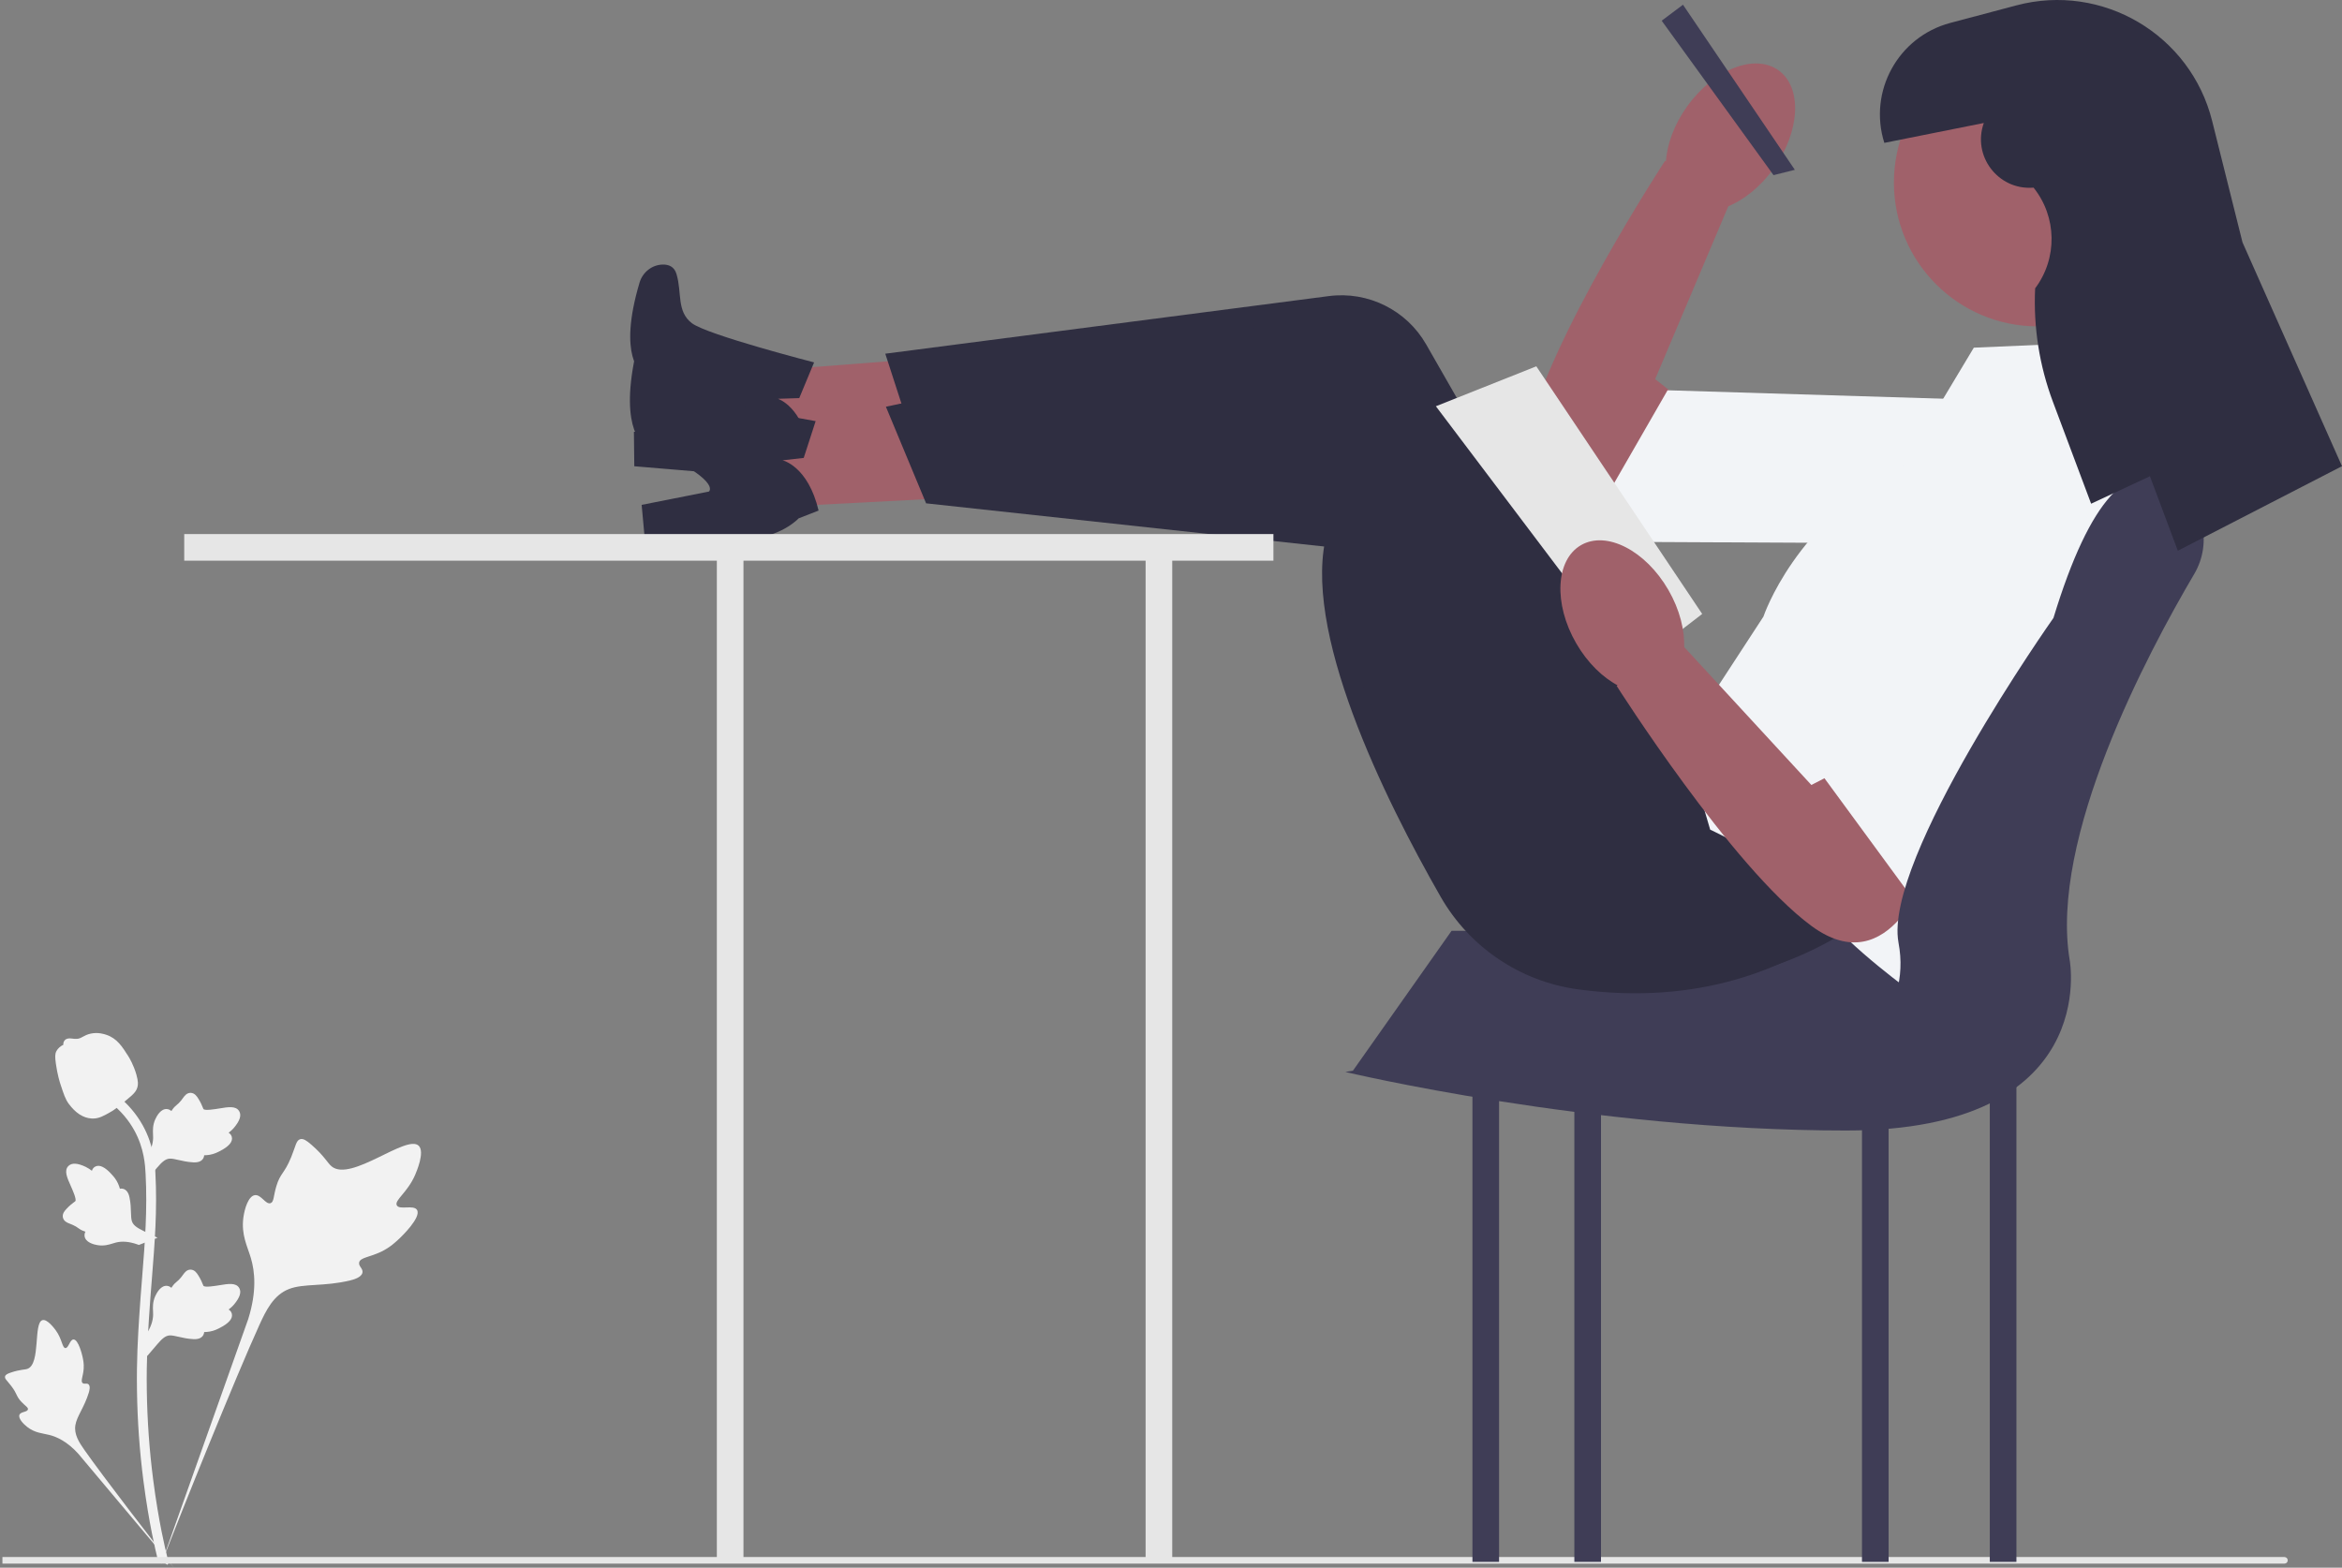 <svg width="239" height="160" viewBox="0 0 239 160" fill="none" xmlns="http://www.w3.org/2000/svg">
<rect x="0" y="0" width="239" height="160" fill="#808080" stroke="none"/>
<g clip-path="url(#clip0_73_5634)">
<path d="M42.56 123.493C42.223 122.924 40.762 123.533 40.493 123.017C40.225 122.502 41.583 121.717 42.358 119.925C42.498 119.602 43.38 117.565 42.727 116.936C41.49 115.745 35.831 120.661 33.851 119.052C33.416 118.699 33.113 117.994 31.797 116.85C31.274 116.395 30.957 116.189 30.651 116.266C30.217 116.374 30.182 116.956 29.716 118.099C29.017 119.814 28.604 119.711 28.197 121.079C27.895 122.094 27.964 122.685 27.608 122.8C27.105 122.963 26.642 121.886 26.004 121.982C25.353 122.08 24.959 123.335 24.835 124.274C24.602 126.036 25.249 127.199 25.608 128.422C25.998 129.751 26.229 131.772 25.329 134.633L16.418 159.74C18.385 154.588 24.081 140.466 26.475 135.218C27.166 133.703 27.929 132.166 29.495 131.559C31.003 130.976 33.075 131.324 35.715 130.688C36.024 130.614 36.88 130.396 36.987 129.893C37.076 129.476 36.573 129.244 36.65 128.854C36.754 128.332 37.744 128.325 38.96 127.722C39.818 127.297 40.352 126.791 40.812 126.356C40.951 126.225 43.01 124.251 42.56 123.493Z" fill="#F2F2F2"/>
<path d="M7.503 136.71C7.126 136.712 7.004 137.605 6.672 137.588C6.342 137.57 6.349 136.678 5.693 135.78C5.575 135.618 4.829 134.598 4.333 134.737C3.391 135 4.171 139.196 2.81 139.704C2.511 139.815 2.078 139.761 1.137 140.076C0.762 140.202 0.57 140.298 0.519 140.47C0.447 140.715 0.723 140.899 1.149 141.458C1.79 142.296 1.619 142.469 2.173 143.063C2.585 143.505 2.895 143.641 2.848 143.849C2.783 144.143 2.121 144.06 1.984 144.4C1.844 144.748 2.347 145.303 2.772 145.635C3.569 146.258 4.327 146.276 5.031 146.453C5.795 146.645 6.854 147.115 7.998 148.382L17.75 160C15.789 157.548 10.501 150.677 8.616 147.988C8.072 147.212 7.538 146.394 7.692 145.45C7.841 144.542 8.609 143.626 9.059 142.146C9.112 141.973 9.252 141.49 9.036 141.292C8.857 141.128 8.598 141.308 8.429 141.158C8.202 140.956 8.485 140.469 8.54 139.697C8.578 139.154 8.484 138.746 8.403 138.394C8.379 138.289 8.005 136.708 7.503 136.71Z" fill="#F2F2F2"/>
<path d="M15.022 138.399L14.795 136.372L14.899 136.218C15.379 135.507 15.623 134.813 15.627 134.154C15.627 134.05 15.622 133.945 15.617 133.838C15.598 133.415 15.573 132.89 15.847 132.277C16.001 131.935 16.433 131.144 17.082 131.242C17.256 131.267 17.389 131.347 17.489 131.441C17.503 131.417 17.519 131.394 17.535 131.369C17.737 131.06 17.897 130.928 18.051 130.801C18.17 130.703 18.292 130.602 18.484 130.363C18.568 130.259 18.634 130.166 18.689 130.089C18.857 129.855 19.076 129.576 19.463 129.581C19.876 129.601 20.092 129.942 20.235 130.168C20.491 130.572 20.608 130.862 20.684 131.055C20.712 131.126 20.744 131.205 20.76 131.23C20.893 131.425 21.976 131.242 22.383 131.176C23.299 131.023 24.091 130.891 24.418 131.468C24.652 131.881 24.478 132.428 23.886 133.135C23.701 133.356 23.505 133.523 23.331 133.654C23.475 133.74 23.604 133.873 23.657 134.08C23.78 134.571 23.358 135.064 22.402 135.545C22.164 135.666 21.845 135.826 21.397 135.904C21.186 135.94 20.996 135.949 20.834 135.954C20.83 136.048 20.808 136.149 20.751 136.254C20.583 136.562 20.234 136.709 19.707 136.674C19.127 136.644 18.65 136.533 18.229 136.436C17.862 136.352 17.545 136.281 17.297 136.297C16.835 136.334 16.48 136.703 16.063 137.182L15.022 138.399Z" fill="#F2F2F2"/>
<path d="M16.076 126.328L14.173 127.062L13.998 127C13.189 126.716 12.455 126.655 11.817 126.82C11.716 126.846 11.616 126.877 11.514 126.909C11.11 127.035 10.607 127.192 9.945 127.082C9.576 127.02 8.701 126.803 8.631 126.151C8.611 125.976 8.655 125.827 8.72 125.707C8.694 125.698 8.667 125.69 8.638 125.68C8.289 125.563 8.12 125.442 7.958 125.325C7.834 125.235 7.705 125.142 7.425 125.017C7.303 124.963 7.197 124.922 7.108 124.889C6.839 124.786 6.514 124.644 6.42 124.269C6.335 123.864 6.61 123.568 6.793 123.372C7.118 123.023 7.37 122.837 7.537 122.713C7.598 122.668 7.666 122.618 7.686 122.596C7.841 122.417 7.39 121.417 7.222 121.039C6.842 120.192 6.513 119.459 6.989 118.997C7.329 118.666 7.902 118.696 8.737 119.089C8.996 119.212 9.208 119.359 9.379 119.494C9.426 119.333 9.521 119.174 9.708 119.071C10.152 118.827 10.736 119.111 11.444 119.913C11.621 120.112 11.857 120.381 12.046 120.794C12.134 120.989 12.191 121.171 12.237 121.326C12.329 121.306 12.433 121.301 12.549 121.33C12.889 121.414 13.12 121.715 13.22 122.234C13.337 122.802 13.351 123.291 13.364 123.723C13.376 124.1 13.387 124.425 13.466 124.661C13.619 125.097 14.066 125.347 14.635 125.629L16.076 126.328Z" fill="#F2F2F2"/>
<path d="M15.022 120.356L14.795 118.329L14.899 118.175C15.379 117.464 15.623 116.77 15.627 116.111C15.627 116.007 15.622 115.902 15.617 115.795C15.598 115.372 15.573 114.847 15.847 114.234C16.001 113.892 16.433 113.101 17.082 113.199C17.256 113.224 17.389 113.304 17.489 113.398C17.503 113.375 17.519 113.351 17.535 113.326C17.737 113.017 17.897 112.885 18.051 112.758C18.17 112.66 18.292 112.559 18.484 112.32C18.568 112.216 18.634 112.124 18.689 112.046C18.857 111.812 19.076 111.533 19.463 111.538C19.876 111.558 20.092 111.899 20.235 112.125C20.491 112.529 20.608 112.82 20.684 113.012C20.712 113.083 20.744 113.162 20.76 113.187C20.893 113.382 21.976 113.199 22.383 113.133C23.299 112.98 24.091 112.848 24.418 113.425C24.652 113.839 24.478 114.385 23.886 115.092C23.701 115.313 23.505 115.48 23.331 115.611C23.475 115.697 23.604 115.83 23.657 116.037C23.78 116.528 23.358 117.021 22.402 117.502C22.164 117.623 21.845 117.783 21.397 117.861C21.186 117.897 20.996 117.906 20.834 117.911C20.83 118.005 20.808 118.106 20.751 118.211C20.583 118.52 20.234 118.666 19.707 118.631C19.127 118.601 18.65 118.49 18.229 118.393C17.862 118.309 17.545 118.238 17.297 118.254C16.835 118.291 16.48 118.66 16.063 119.139L15.022 120.356Z" fill="#F2F2F2"/>
<path d="M17.098 159.707L16.673 159.441L16.177 159.498C16.17 159.452 16.143 159.346 16.102 159.181C15.88 158.274 15.204 155.516 14.641 151.171C14.247 148.139 14.024 145.021 13.979 141.903C13.932 138.781 14.08 136.417 14.199 134.517C14.288 133.084 14.397 131.719 14.504 130.39C14.787 126.838 15.055 123.484 14.856 119.77C14.812 118.941 14.72 117.215 13.711 115.379C13.126 114.314 12.321 113.368 11.316 112.569L11.941 111.784C13.05 112.667 13.941 113.715 14.59 114.897C15.708 116.933 15.809 118.814 15.857 119.717C16.06 123.496 15.789 126.883 15.503 130.469C15.397 131.793 15.288 133.152 15.199 134.579C15.082 136.462 14.935 138.805 14.981 141.888C15.026 144.968 15.246 148.048 15.634 151.042C16.191 155.332 16.857 158.049 17.076 158.942C17.193 159.418 17.217 159.518 17.098 159.707Z" fill="#F2F2F2"/>
<path d="M9.477 114.161C9.436 114.161 9.394 114.16 9.352 114.157C8.499 114.111 7.708 113.601 7.002 112.639C6.671 112.187 6.502 111.671 6.164 110.642C6.112 110.484 5.857 109.679 5.703 108.572C5.602 107.849 5.614 107.546 5.758 107.279C5.917 106.981 6.174 106.774 6.464 106.634C6.451 106.538 6.461 106.439 6.503 106.338C6.674 105.92 7.128 105.975 7.374 106.001C7.498 106.017 7.653 106.038 7.821 106.029C8.084 106.016 8.225 105.938 8.44 105.82C8.645 105.708 8.9 105.568 9.278 105.49C10.024 105.335 10.649 105.546 10.855 105.616C11.939 105.977 12.474 106.82 13.092 107.796C13.216 107.992 13.639 108.704 13.919 109.681C14.12 110.386 14.092 110.699 14.031 110.932C13.908 111.411 13.617 111.685 12.877 112.29C12.105 112.923 11.717 113.24 11.384 113.433C10.61 113.88 10.123 114.161 9.477 114.161Z" fill="#F2F2F2"/>
<path d="M233.463 159.251C233.463 159.437 233.313 159.587 233.127 159.587H0.248V158.915H233.127C233.313 158.915 233.463 159.065 233.463 159.251Z" fill="#E6E6E6"/>
<path d="M166.234 53.038C166.234 53.038 153.698 54.545 155.813 44.634C157.927 34.723 169.916 16.416 169.916 16.416L176.719 20.231L168.909 38.694L172.271 41.347L166.234 53.038Z" fill="#A0616A"/>
<path d="M207.313 40.972L205.546 55.5L161.283 55.283L170.173 39.833L207.313 40.972Z" fill="#F2F4F7"/>
<path d="M181.009 17.188C183.718 13.405 183.935 8.921 181.494 7.174C179.054 5.426 174.879 7.076 172.17 10.859C169.462 14.642 169.244 19.126 171.685 20.873C174.126 22.621 178.3 20.971 181.009 17.188Z" fill="#A0616A"/>
<path d="M203.057 96.36V159.409H205.774V96.36H203.057Z" fill="#3F3D56"/>
<path d="M190.014 96.36V159.409H192.731V96.36H190.014Z" fill="#3F3D56"/>
<path d="M116.908 56.682V159.409H119.626V56.682H116.908Z" fill="#E6E6E6"/>
<path d="M160.662 96.36V159.409H163.38V96.36H160.662Z" fill="#3F3D56"/>
<path d="M150.262 96.36V159.409H152.979V96.36H150.262Z" fill="#3F3D56"/>
<path d="M200.612 95.001H148.132L138.064 109.281L190.285 112.394L200.612 95.001Z" fill="#3F3D56"/>
<path d="M104.514 46.145L104.752 35.789L73.078 38.225L72.916 45.243L104.514 46.145Z" fill="#A0616A"/>
<path d="M83.078 36.988L81.563 40.632L79.387 40.702C79.387 40.702 81.934 41.482 82.642 46.111L80.552 46.737C80.552 46.737 78.544 48.61 74.791 48.429L64.729 47.587L64.691 44.079L71.645 43.276C71.645 43.276 73.195 42.256 65.524 38.065C65.524 38.065 62.983 36.511 65.268 28.837C65.582 27.783 66.531 27.025 67.631 27.002C68.238 26.988 68.807 27.206 69.034 27.961C69.612 29.88 69.027 31.794 70.616 32.992C72.205 34.191 83.078 36.988 83.078 36.988Z" fill="#2F2E41"/>
<path d="M196.684 85.736C196.684 85.736 185.755 104.324 161.026 100.974C155.141 100.176 149.963 96.678 147.014 91.523C141.312 81.561 132.655 64.117 135.462 54.24L93.637 46.258L90.342 36.1L135.607 30.22C139.611 29.7 143.533 31.647 145.539 35.151L167.588 73.658L174.162 74.376L196.684 85.736Z" fill="#2F2E41"/>
<path d="M105.34 50.384L104.744 40.043L73.369 45.02L73.772 52.027L105.34 50.384Z" fill="#A0616A"/>
<path d="M83.237 42.981L82.02 46.736L79.857 46.98C79.857 46.98 82.459 47.553 83.537 52.11L81.503 52.903C81.503 52.903 79.653 54.931 75.898 55.052L65.801 55.023L65.48 51.529L72.347 50.169C72.347 50.169 73.81 49.028 65.826 45.467C65.826 45.467 63.169 44.123 64.829 36.291C65.057 35.214 65.942 34.383 67.037 34.27C67.641 34.209 68.226 34.38 68.513 35.114C69.243 36.98 68.814 38.935 70.494 40.002C72.174 41.068 83.237 42.981 83.237 42.981Z" fill="#2F2E41"/>
<path d="M200.397 82.432C200.397 82.432 190.999 101.839 166.08 100.489C160.15 100.168 154.708 97.097 151.353 92.197C144.869 82.725 134.837 66.035 136.839 55.964L94.508 51.372L90.406 41.512L135.051 32.01C139 31.169 143.066 32.794 145.348 36.125L170.424 72.734L177.034 72.92L200.397 82.432Z" fill="#2F2E41"/>
<path d="M171.748 0.482L169.574 2.113L180.988 17.875L183.162 17.332L171.748 0.482Z" fill="#3F3D56"/>
<path d="M201.427 35.485L213.928 34.941L219.364 59.4C219.364 59.4 207.949 102.339 194.361 100.709C194.361 100.709 185.936 94.458 185.936 92.284C185.936 90.11 174.522 84.674 174.522 84.674L171.805 75.434L179.958 62.933C179.958 62.933 183.219 53.15 194.089 47.714L201.427 35.485Z" fill="#F2F4F7"/>
<path d="M129.953 54.508H18.801V57.225H73.154V159.409H75.871V57.225H129.953V54.508Z" fill="#E6E6E6"/>
<path d="M207.949 33.311C216.054 33.311 222.624 26.74 222.624 18.635C222.624 10.53 216.054 3.96 207.949 3.96C199.844 3.96 193.273 10.53 193.273 18.635C193.273 26.74 199.844 33.311 207.949 33.311Z" fill="#A0616A"/>
<path d="M156.781 37.387L146.531 41.463L166.642 68.096L173.708 62.661L156.781 37.387Z" fill="#E6E6E6"/>
<path d="M196.807 88.479C196.807 88.479 193.003 100.518 184.85 94.498C176.697 88.479 164.977 69.999 164.977 69.999L171.261 65.379L184.85 80.118L188.654 78.152L196.807 88.479Z" fill="#A0616A"/>
<path d="M202.786 46.084L215.287 53.693L196.807 93.915L184.85 77.609L202.786 46.084Z" fill="#F2F4F7"/>
<path d="M169.767 70.23C172.366 68.729 172.588 64.246 170.261 60.216C167.935 56.187 163.942 54.137 161.342 55.638C158.742 57.139 158.521 61.622 160.847 65.651C163.174 69.681 167.167 71.731 169.767 70.23Z" fill="#A0616A"/>
<path d="M209.555 63.068C213.321 50.721 217.363 46.813 221.612 49.26C224.847 51.122 225.82 55.36 223.925 58.575C219.093 66.77 209.137 85.546 211.211 97.991C211.211 97.991 214.472 115.384 188.383 115.384C162.293 115.384 137.291 109.405 137.291 109.405L150.879 107.231L181.781 109.438C188.841 109.942 194.791 103.902 193.848 96.886C193.817 96.655 193.78 96.421 193.737 96.184C192.188 87.664 209.555 63.068 209.555 63.068Z" fill="#3F3D56"/>
<path d="M202.448 12.552C201.249 15.909 203.884 19.394 207.44 19.157L207.525 19.151C209.915 22.14 209.981 26.367 207.685 29.429C207.497 33.375 208.115 37.318 209.502 41.017L213.399 51.41L219.399 48.61L222.247 56.21L238.999 47.58L228.846 24.735L225.748 12.342C223.543 3.524 214.549 -1.783 205.765 0.55L199.025 2.34C193.701 3.755 190.636 9.329 192.295 14.582L202.448 12.552Z" fill="#2F2E41"/>
</g>
<defs>
<clipPath id="clip0_73_5634">
<rect width="238.752" height="160" fill="white" transform="translate(0.248)"/>
</clipPath>
</defs>
</svg>
